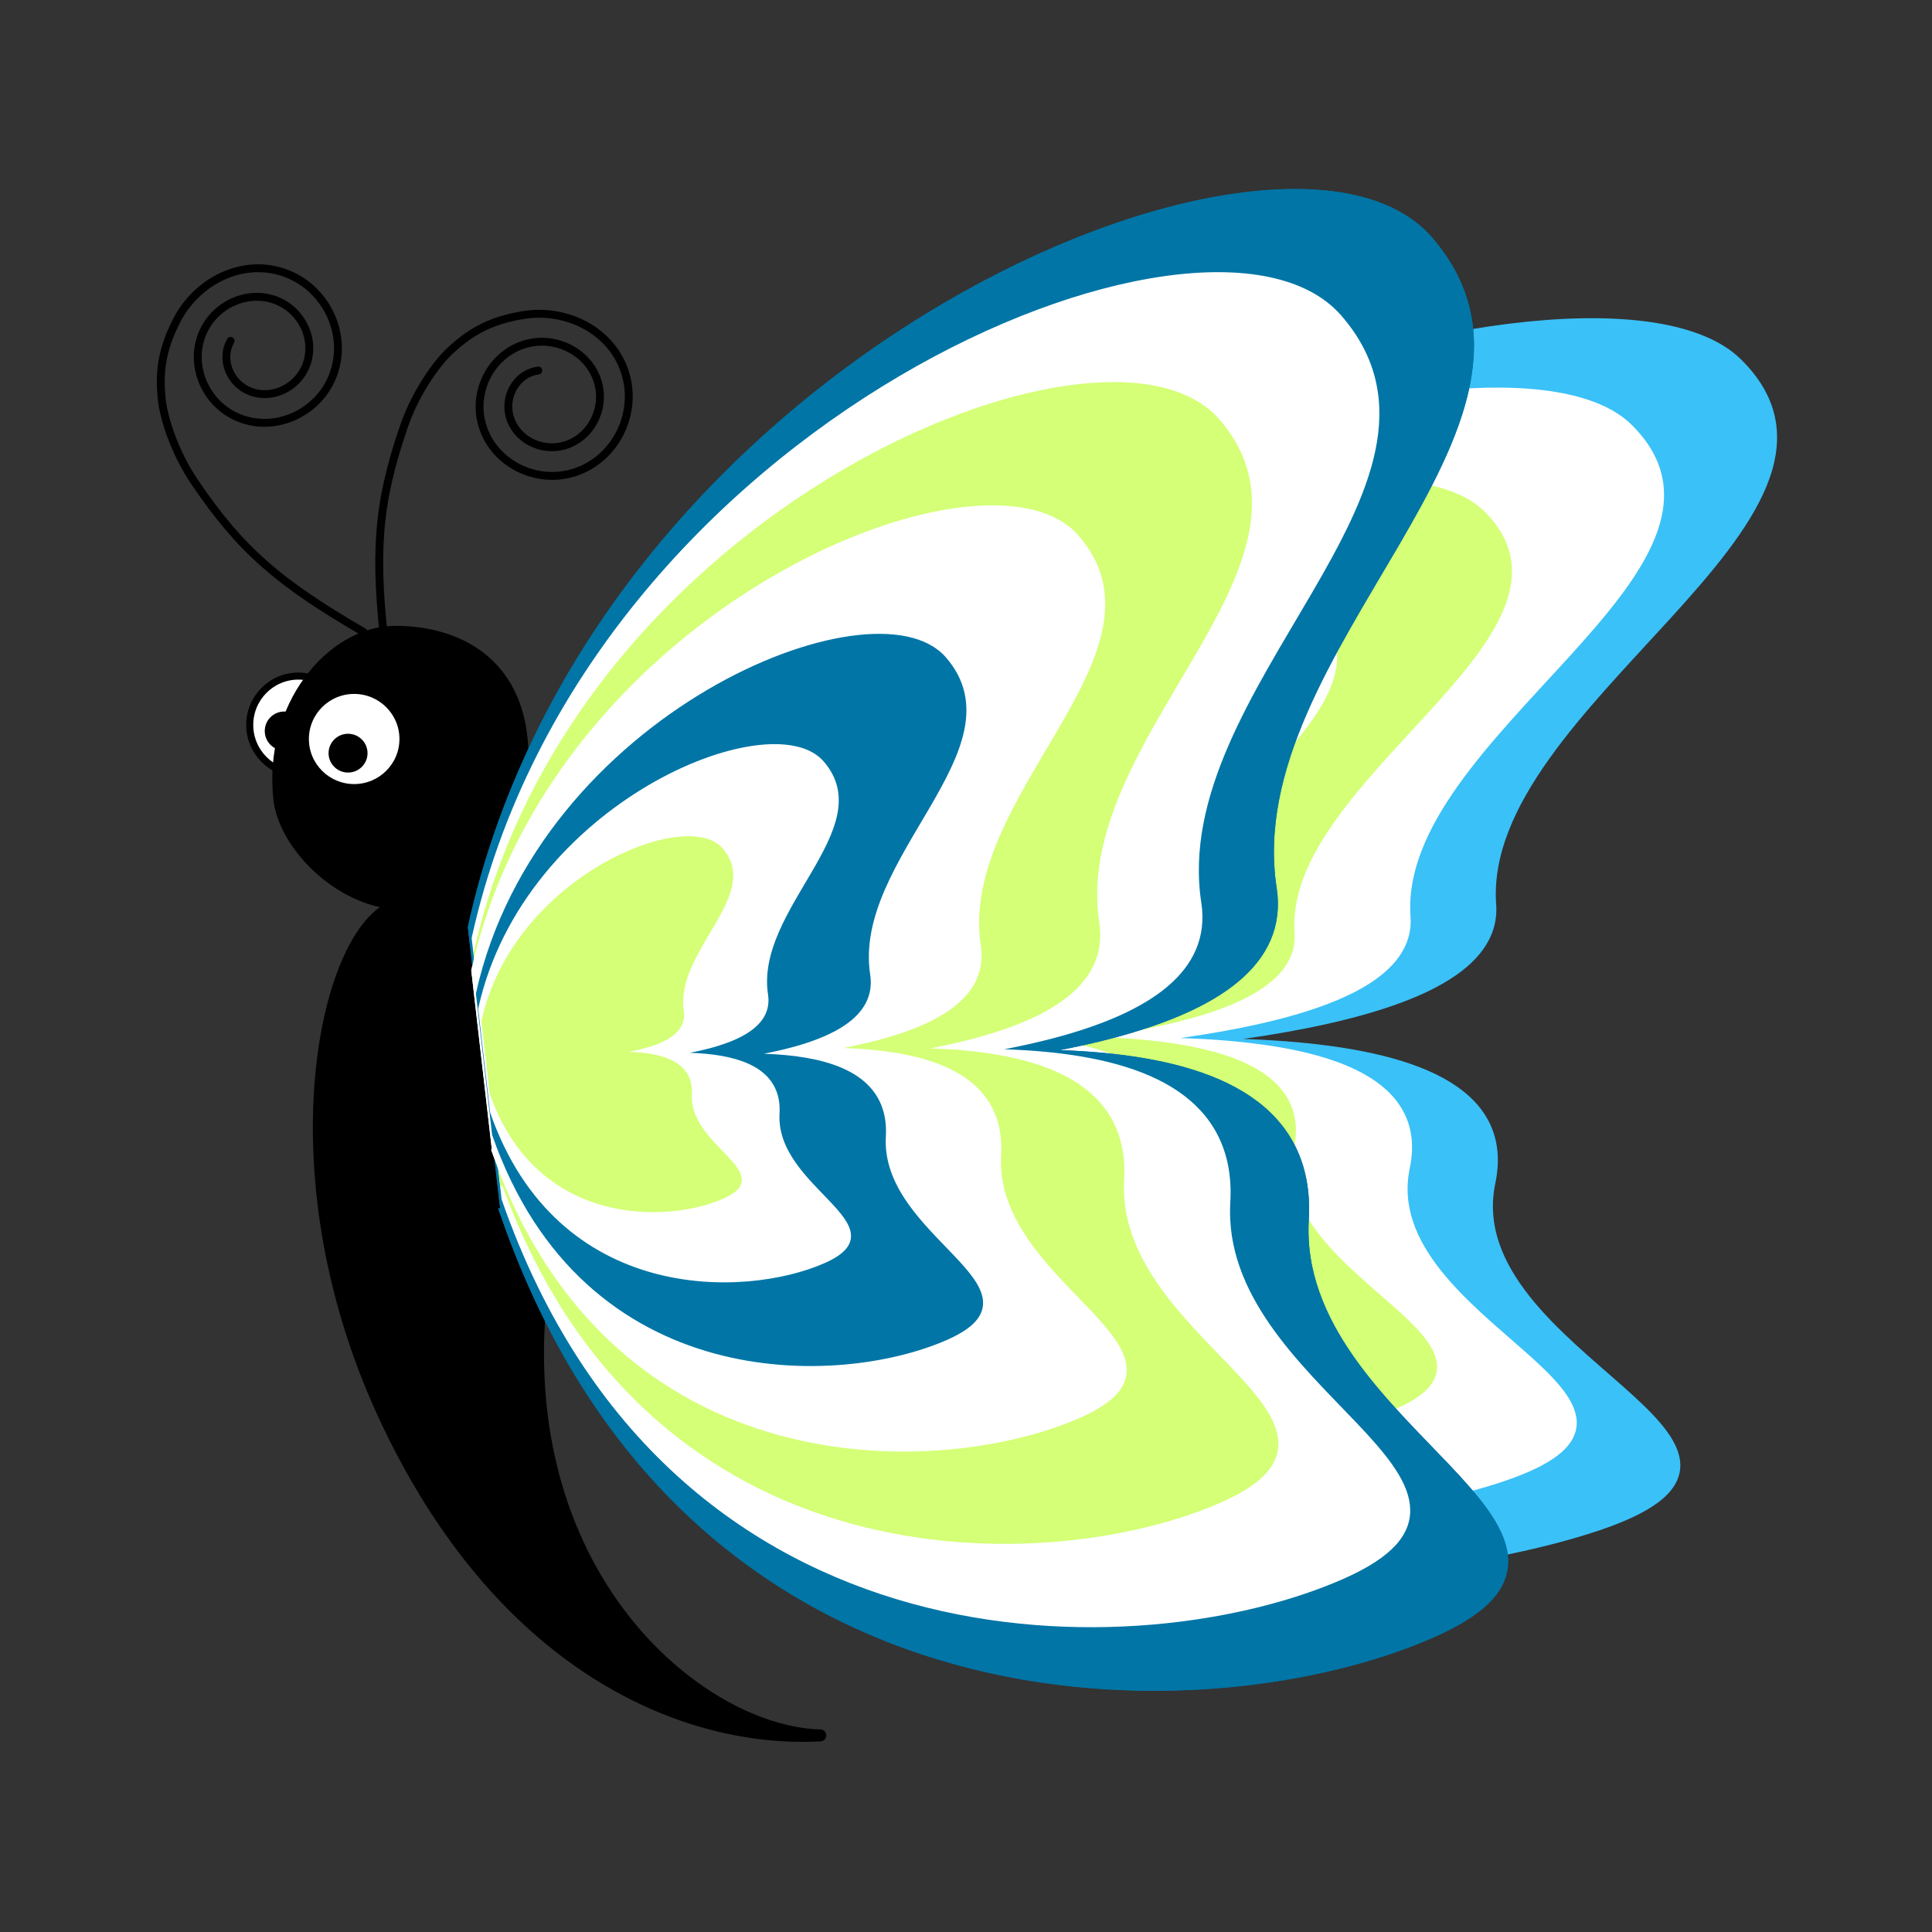 <svg:svg xmlns:dc="http://purl.org/dc/elements/1.1/" xmlns:ns1="http://inkscape.sourceforge.net/DTD/sodipodi-0.dtd" xmlns:ns2="http://www.inkscape.org/namespaces/inkscape" xmlns:ns4="http://web.resource.org/cc/" xmlns:rdf="http://www.w3.org/1999/02/22-rdf-syntax-ns#" xmlns:svg="http://www.w3.org/2000/svg" height="502.251" id="svg2" version="1.0" viewBox="-25.561 -38.774 502.251 502.251" width="502.251" ns1:docbase="I:\MY_WORK\GRAPHICS  BY ME\for openclipart" ns1:docname="cartoon_butterfly_cv4.svg" ns1:version="0.32" ns2:version="0.43+devel">
  <svg:rect x="-25.561" y="-38.774" width="502.251" height="502.251" fill="#333333" stroke="none"/>
  <ns1:namedview bordercolor="#666666" borderopacity="1.0" height="420px" id="base" pagecolor="#ffffff" width="450px" ns2:current-layer="layer1" ns2:cx="372.04724" ns2:cy="80.755551" ns2:document-units="px" ns2:pageopacity="0.0" ns2:pageshadow="2" ns2:window-height="712" ns2:window-width="1024" ns2:window-x="-4" ns2:window-y="-4" ns2:zoom="0.5169323" />
  <svg:g id="layer1" ns2:groupmode="layer" ns2:label="Layer 1">
    <svg:g id="g4285" transform="matrix(.778 0 0 .778 -99.009 -9.771)">
      <svg:g id="g4172" transform="matrix(1.098 0 0 1.075 17.692 -60.141)">
        <svg:path d="m253.22 386.52l-1.54-74.95c62-148.12 304.06-219.8 346.52-177.27 46.99 47.05-79.53 104.82-75 168.24 2.64 37.12-96.46 44.23-166.7 46.95l-102.89 4 100.37-4.06c47.11-1.91 180.73-17.96 169 39.22-11.38 55.48 107.25 82.67 29.89 107.45s-254.67 28.69-299.65-109.58z" id="path9241" style="fill-rule:evenodd;stroke:#3ac1f8;stroke-width:3.977;fill:#3ac1f8" ns1:nodetypes="ccssscsssc" />
        <svg:path d="m253.72 382.07l-1.39-67.64c55.96-133.68 274.41-198.37 312.73-159.99 42.41 42.47-71.77 94.6-67.68 151.84 2.38 33.5-87.06 39.91-150.45 42.38l-92.86 3.6 90.59-3.66c42.51-1.72 163.1-16.21 152.52 35.4-10.27 50.06 96.8 74.6 26.98 96.97-69.82 22.36-229.84 25.89-270.44-98.9z" id="path3141" style="fill-rule:evenodd;stroke:#ffffff;stroke-width:3.5;fill:#ffffff" ns1:nodetypes="ccssscsssc" />
        <svg:path d="m253.43 376.3l-1.18-58c47.97-114.61 235.27-170.07 268.12-137.17 36.36 36.41-61.53 81.11-58.03 130.18 2.04 28.73-74.64 34.22-128.99 36.34l-79.61 3.09 77.66-3.15c36.45-1.47 139.84-13.89 130.77 30.36-8.81 42.92 82.99 63.96 23.13 83.14-59.86 19.17-197.06 22.2-231.87-84.79z" id="path3143" style="fill-rule:evenodd;stroke:#d4ff76;stroke-width:3.001;fill:#d4ff76" ns1:nodetypes="ccssscsssc" />
        <svg:path d="m251.52 370.01l-0.96-47.23c39.07-93.36 191.62-138.53 218.39-111.73 29.61 29.66-50.13 66.06-47.27 106.03 1.66 23.4-60.8 27.88-105.07 29.6l-64.84 2.51 63.26-2.56c29.69-1.2 113.9-11.31 106.51 24.73-7.17 34.96 67.6 52.1 18.84 67.71-48.76 15.62-160.51 18.09-188.86-69.06z" id="path3145" style="fill-rule:evenodd;stroke:#ffffff;stroke-width:2.444;fill:#ffffff" ns1:nodetypes="ccssscsssc" />
        <svg:path d="m251.78 365.38l-0.74-36.55c30.23-72.24 148.27-107.19 168.98-86.45 22.92 22.95-38.78 51.12-36.57 82.05 1.28 18.1-47.05 21.56-81.3 22.89l-50.17 1.95 48.94-1.98c22.98-0.93 88.14-8.76 82.42 19.13-5.55 27.06 52.3 40.32 14.58 52.4-37.73 12.08-124.2 13.99-146.14-53.44z" id="path3147" style="fill-rule:evenodd;stroke:#3ac1f8;stroke-width:1.891;fill:#3ac1f8" ns1:nodetypes="ccssscsssc" />
        <svg:path d="m251.58 359.58l-0.55-26.87c22.23-53.1 109-78.8 124.22-63.55 16.85 16.87-28.51 37.57-26.88 60.31 0.94 13.31-34.58 15.85-59.76 16.83l-36.89 1.43 35.98-1.45c16.89-0.69 64.79-6.44 60.59 14.06-4.08 19.89 38.45 29.63 10.71 38.52-27.73 8.88-91.29 10.28-107.42-39.28z" id="path3149" style="fill-rule:evenodd;stroke:#ffffff;stroke-width:1.39;fill:#ffffff" ns1:nodetypes="ccssscsssc" />
        <svg:path d="m251.86 354.67l-0.38-18.76c15.52-37.09 76.12-55.03 86.75-44.38 11.76 11.78-19.91 26.24-18.78 42.12 0.66 9.29-24.15 11.07-41.73 11.75l-25.76 1 25.13-1.02c11.79-0.47 45.24-4.49 42.31 9.82-2.85 13.89 26.85 20.7 7.48 26.9-19.36 6.21-63.75 7.19-75.02-27.43z" id="path3154" style="fill-rule:evenodd;stroke:#d4ff76;stroke-width:.971;fill:#d4ff76" ns1:nodetypes="ccssscsssc" />
      </svg:g>
      <svg:g id="g4273">
        <svg:path d="m274.28 86.53c-6.66 0.862-10.89 7.52-9.88 13.92 1.23 7.89 9.25 12.85 16.95 11.51 9.19-1.59 14.93-10.9 13.25-19.831-1.96-10.409-12.66-16.874-22.9-14.858-11.72 2.307-18.97 14.289-16.6 25.739 2.67 12.93 16.05 20.91 28.83 18.21 14.25-3.02 23.03-17.68 19.97-31.654-3.39-15.448-19.3-24.117-34.77-21.554-11.65 1.93-18.09 6.168-24.25 11.836-4.36 4.013-11.49 13.7-15.53 25.442-8.97 26.06-9.96 42.89-6.09 75.27" id="path5764" style="stroke:#000000;stroke-linecap:round;stroke-width:2.633;fill:none" ns1:nodetypes="cssssssssssc" />
        <svg:g id="g4106">
          <svg:g id="g6684" transform="matrix(0 1.726 1.718 0 -503.11 -512.35)">
            <svg:path d="m406.13 405.82c0 5.21 4.24 9.45 9.45 9.45 5.22 0 9.45-4.24 9.45-9.45 0-5.22-4.23-9.45-9.45-9.45-5.21 0-9.45 4.23-9.45 9.45z" id="path6661" style="fill-rule:evenodd;stroke-dashoffset:21.6;stroke:#000000;stroke-linecap:round;stroke-width:1.368;fill:#ffffff" />
            <svg:path d="m413.22 403.06c0 1.96 1.59 3.55 3.54 3.55 1.96 0 3.55-1.59 3.55-3.55 0-1.95-1.59-3.54-3.55-3.54-1.95 0-3.54 1.59-3.54 3.54z" id="path6663" style="fill-rule:evenodd;stroke-dashoffset:21.6;stroke:#000000;stroke-linecap:round;stroke-width:.456;fill:#000000" />
          </svg:g>
          <svg:path d="m171.46 76.614c-3.31 5.842-0.53 13.219 5.18 16.267 7.05 3.757 15.83 0.329 19.4-6.627 4.25-8.302 0.26-18.483-7.89-22.508-9.49-4.693-21.09-0.035-25.63 9.358-5.21 10.755 0 23.757 10.58 28.746 11.94 5.64 26.36-0.25 31.88-12.086 6.16-13.203-0.27-29.034-13.28-34.992-14.38-6.584-30.87 0.918-38.13 14.822-5.46 10.47-5.95 18.165-5.12 26.493 0.58 5.893 4.04 17.413 10.99 27.703 15.43 22.84 28.28 33.75 56.48 50.13" id="path2842" style="stroke:#000000;stroke-linecap:round;stroke-width:2.633;fill:none" ns1:nodetypes="cssssssssssc" />
          <svg:path d="m242.22 265.04c16.09-19.72 56.4 8.79 36.02 110.55-21.62 107.92 47.97 165.96 90.26 167.01-44.9 2.42-106.9-22.64-146-107.51-39.8-86.42-16.81-170.51 7.61-170.28-21.5 0.23-40.58-19.65-42.33-34.87-3.54-30.77 17.33-56.1 38.69-56.1 21.35 0 42.54 11.01 42.54 41.98s-12.29 36.01-26.79 49.22z" id="path1333" style="stroke-linejoin:round;fill-rule:evenodd;stroke:#000000;stroke-linecap:square;stroke-width:4;fill:#000000" ns1:nodetypes="csczcsscc" />
          <svg:g id="g2847" transform="matrix(-1.726 0 0 -1.718 930.04 906.85)">
            <svg:path d="m406.13 405.82c0 5.21 4.24 9.45 9.45 9.45 5.22 0 9.45-4.24 9.45-9.45 0-5.22-4.23-9.45-9.45-9.45-5.21 0-9.45 4.23-9.45 9.45z" id="path2849" style="fill-rule:evenodd;stroke-dashoffset:21.6;stroke:#000000;stroke-linecap:round;stroke-width:1.368;fill:#ffffff" />
            <svg:path d="m413.22 403.06c0 1.96 1.59 3.55 3.54 3.55 1.96 0 3.55-1.59 3.55-3.55 0-1.95-1.59-3.54-3.55-3.54-1.95 0-3.54 1.59-3.54 3.54z" id="path2851" style="fill-rule:evenodd;stroke-dashoffset:21.6;stroke:#000000;stroke-linecap:round;stroke-width:.456;fill:#000000" />
          </svg:g>
        </svg:g>
      </svg:g>
      <svg:g id="g4141" transform="matrix(1.052 -.144 .203 1.158 -80.438 -25.956)">
        <svg:path d="m255.43 372.68l5.4-82.3c70.13-155.57 297.92-207.77 332.88-156.55 38.68 56.68-82.22 106.21-83.84 176.2-0.96 40.97-92.2 37.97-156.66 33.31l-94.42-6.82 92.12 6.48c43.24 3.03 166.85-0.02 150.94 61.37-15.44 59.55 90.55 102.26 17.57 121-72.97 18.73-235.42 3.73-263.99-152.69z" id="path4143" style="fill-rule:evenodd;stroke:#0075a6;stroke-width:4;fill:#0075a6" ns1:nodetypes="ccssscsssc" />
        <svg:path d="m256.29 367.86l4.88-74.27c63.29-140.41 268.87-187.52 300.42-141.29 34.91 51.15-74.21 95.85-75.66 159.02-0.87 36.97-83.22 34.26-141.39 30.06l-85.22-6.15 83.14 5.84c39.03 2.74 150.59-0.01 136.23 55.39-13.94 53.75 81.71 92.29 15.86 109.2-65.86 16.91-212.47 3.37-238.26-137.8z" id="path4145" style="fill-rule:evenodd;stroke:#ffffff;stroke-width:3.521;fill:#ffffff" ns1:nodetypes="ccssscsssc" />
        <svg:path d="m256.55 361.5l4.18-63.68c54.27-120.38 230.53-160.77 257.58-121.14 29.93 43.86-63.62 82.19-64.87 136.34-0.75 31.7-71.35 29.38-121.23 25.78l-73.06-5.28 71.29 5.01c33.45 2.35 129.1-0.01 116.79 47.49-11.95 46.08 70.06 79.13 13.6 93.62-56.47 14.5-182.17 2.89-204.28-118.14z" id="path4147" style="fill-rule:evenodd;stroke:#d4ff76;stroke-width:3.018;fill:#d4ff76" ns1:nodetypes="ccssscsssc" />
        <svg:path d="m255.38 354.4l3.4-51.86c44.2-98.05 187.77-130.95 209.8-98.67 24.38 35.72-51.82 66.94-52.84 111.05-0.61 25.82-58.11 23.93-98.74 20.99l-59.5-4.29 58.06 4.08c27.25 1.91 105.15-0.01 95.13 38.68-9.73 37.53 57.06 64.45 11.07 76.25-45.99 11.81-148.38 2.36-166.38-96.23z" id="path4149" style="fill-rule:evenodd;stroke:#ffffff;stroke-width:2.459;fill:#ffffff" ns1:nodetypes="ccssscsssc" />
        <svg:path d="m256.04 349.36l2.63-40.14c34.2-75.86 145.29-101.32 162.34-76.34 18.86 27.64-40.1 51.79-40.89 85.93-0.47 19.97-44.96 18.51-76.4 16.24l-46.04-3.32 44.92 3.15c21.09 1.48 81.37 0 73.61 29.93-7.53 29.05 44.16 49.87 8.57 59.01s-114.81 1.82-128.74-74.46z" id="path4151" style="fill-rule:evenodd;stroke:#0075a6;stroke-width:1.902;fill:#0075a6" ns1:nodetypes="ccssscsssc" />
        <svg:path d="m256.38 342.97l1.94-29.5c25.14-55.77 106.8-74.48 119.33-56.12 13.87 20.32-29.48 38.07-30.05 63.16-0.35 14.69-33.06 13.61-56.17 11.95l-33.84-2.45 33.02 2.32c15.5 1.09 59.81 0 54.11 22-5.53 21.35 32.46 36.66 6.3 43.38-26.16 6.71-84.4 1.34-94.64-54.74z" id="path4153" style="fill-rule:evenodd;stroke:#ffffff;stroke-width:1.399;fill:#ffffff" ns1:nodetypes="ccssscsssc" />
        <svg:path d="m257.08 337.63l1.36-20.6c17.55-38.95 74.58-52.02 83.33-39.2 9.69 14.19-20.58 26.59-20.99 44.11-0.24 10.26-23.08 9.51-39.22 8.34l-23.63-1.7 23.06 1.62c10.82 0.76 41.77-0.01 37.79 15.36-3.87 14.91 22.66 25.6 4.39 30.29-18.26 4.69-58.93 0.94-66.09-38.22z" id="path4155" style="fill-rule:evenodd;stroke:#d4ff76;stroke-width:.977;fill:#d4ff76" ns1:nodetypes="ccssscsssc" />
      </svg:g>
      <svg:g id="g4181" transform="matrix(1.052 -.144 .203 1.158 -80.438 -25.956)">
        <svg:path d="m255.43 372.68l5.4-82.3c70.13-155.57 297.92-207.77 332.88-156.55 38.68 56.68-82.22 106.21-83.84 176.2-0.96 40.97-92.2 37.97-156.66 33.31l-94.42-6.82 92.12 6.48c43.24 3.03 166.85-0.02 150.94 61.37-15.44 59.55 90.55 102.26 17.57 121-72.97 18.73-235.42 3.73-263.99-152.69z" id="path4183" style="fill-rule:evenodd;stroke:#0075a6;stroke-width:4;fill:#0075a6" ns1:nodetypes="ccssscsssc" />
        <svg:path d="m256.29 367.86l4.88-74.27c63.29-140.41 268.87-187.52 300.42-141.29 34.91 51.15-74.21 95.85-75.66 159.02-0.87 36.97-83.22 34.26-141.39 30.06l-85.22-6.15 83.14 5.84c39.03 2.74 150.59-0.01 136.23 55.39-13.94 53.75 81.71 92.29 15.86 109.2-65.86 16.91-212.47 3.37-238.26-137.8z" id="path4185" style="fill-rule:evenodd;stroke:#ffffff;stroke-width:3.521;fill:#ffffff" ns1:nodetypes="ccssscsssc" />
        <svg:path d="m256.55 361.5l4.18-63.68c54.27-120.38 230.53-160.77 257.58-121.14 29.93 43.86-63.62 82.19-64.87 136.34-0.75 31.7-71.35 29.38-121.23 25.78l-73.06-5.28 71.29 5.01c33.45 2.35 129.1-0.01 116.79 47.49-11.95 46.08 70.06 79.13 13.6 93.62-56.47 14.5-182.17 2.89-204.28-118.14z" id="path4187" style="fill-rule:evenodd;stroke:#d4ff76;stroke-width:3.018;fill:#d4ff76" ns1:nodetypes="ccssscsssc" />
        <svg:path d="m255.38 354.4l3.4-51.86c44.2-98.05 187.77-130.95 209.8-98.67 24.38 35.72-51.82 66.94-52.84 111.05-0.61 25.82-58.11 23.93-98.74 20.99l-59.5-4.29 58.06 4.08c27.25 1.91 105.15-0.01 95.13 38.68-9.73 37.53 57.06 64.45 11.07 76.25-45.99 11.81-148.38 2.36-166.38-96.23z" id="path4189" style="fill-rule:evenodd;stroke:#ffffff;stroke-width:2.459;fill:#ffffff" ns1:nodetypes="ccssscsssc" />
        <svg:path d="m256.04 349.36l2.63-40.14c34.2-75.86 145.29-101.32 162.34-76.34 18.86 27.64-40.1 51.79-40.89 85.93-0.47 19.97-44.96 18.51-76.4 16.24l-46.04-3.32 44.92 3.15c21.09 1.48 81.37 0 73.61 29.93-7.53 29.05 44.16 49.87 8.57 59.01s-114.81 1.82-128.74-74.46z" id="path4191" style="fill-rule:evenodd;stroke:#0075a6;stroke-width:1.902;fill:#0075a6" ns1:nodetypes="ccssscsssc" />
        <svg:path d="m256.38 342.97l1.94-29.5c25.14-55.77 106.8-74.48 119.33-56.12 13.87 20.32-29.48 38.07-30.05 63.16-0.35 14.69-33.06 13.61-56.17 11.95l-33.84-2.45 33.02 2.32c15.5 1.09 59.81 0 54.11 22-5.53 21.35 32.46 36.66 6.3 43.38-26.16 6.71-84.4 1.34-94.64-54.74z" id="path4193" style="fill-rule:evenodd;stroke:#ffffff;stroke-width:1.399;fill:#ffffff" ns1:nodetypes="ccssscsssc" />
        <svg:path d="m257.08 337.63l1.36-20.6c17.55-38.95 74.58-52.02 83.33-39.2 9.69 14.19-20.58 26.59-20.99 44.11-0.24 10.26-23.08 9.51-39.22 8.34l-23.63-1.7 23.06 1.62c10.82 0.76 41.77-0.01 37.79 15.36-3.87 14.91 22.66 25.6 4.39 30.29-18.26 4.69-58.93 0.94-66.09-38.22z" id="path4195" style="fill-rule:evenodd;stroke:#d4ff76;stroke-width:.977;fill:#d4ff76" ns1:nodetypes="ccssscsssc" />
      </svg:g>
    </svg:g>
  </svg:g>
</svg:svg>